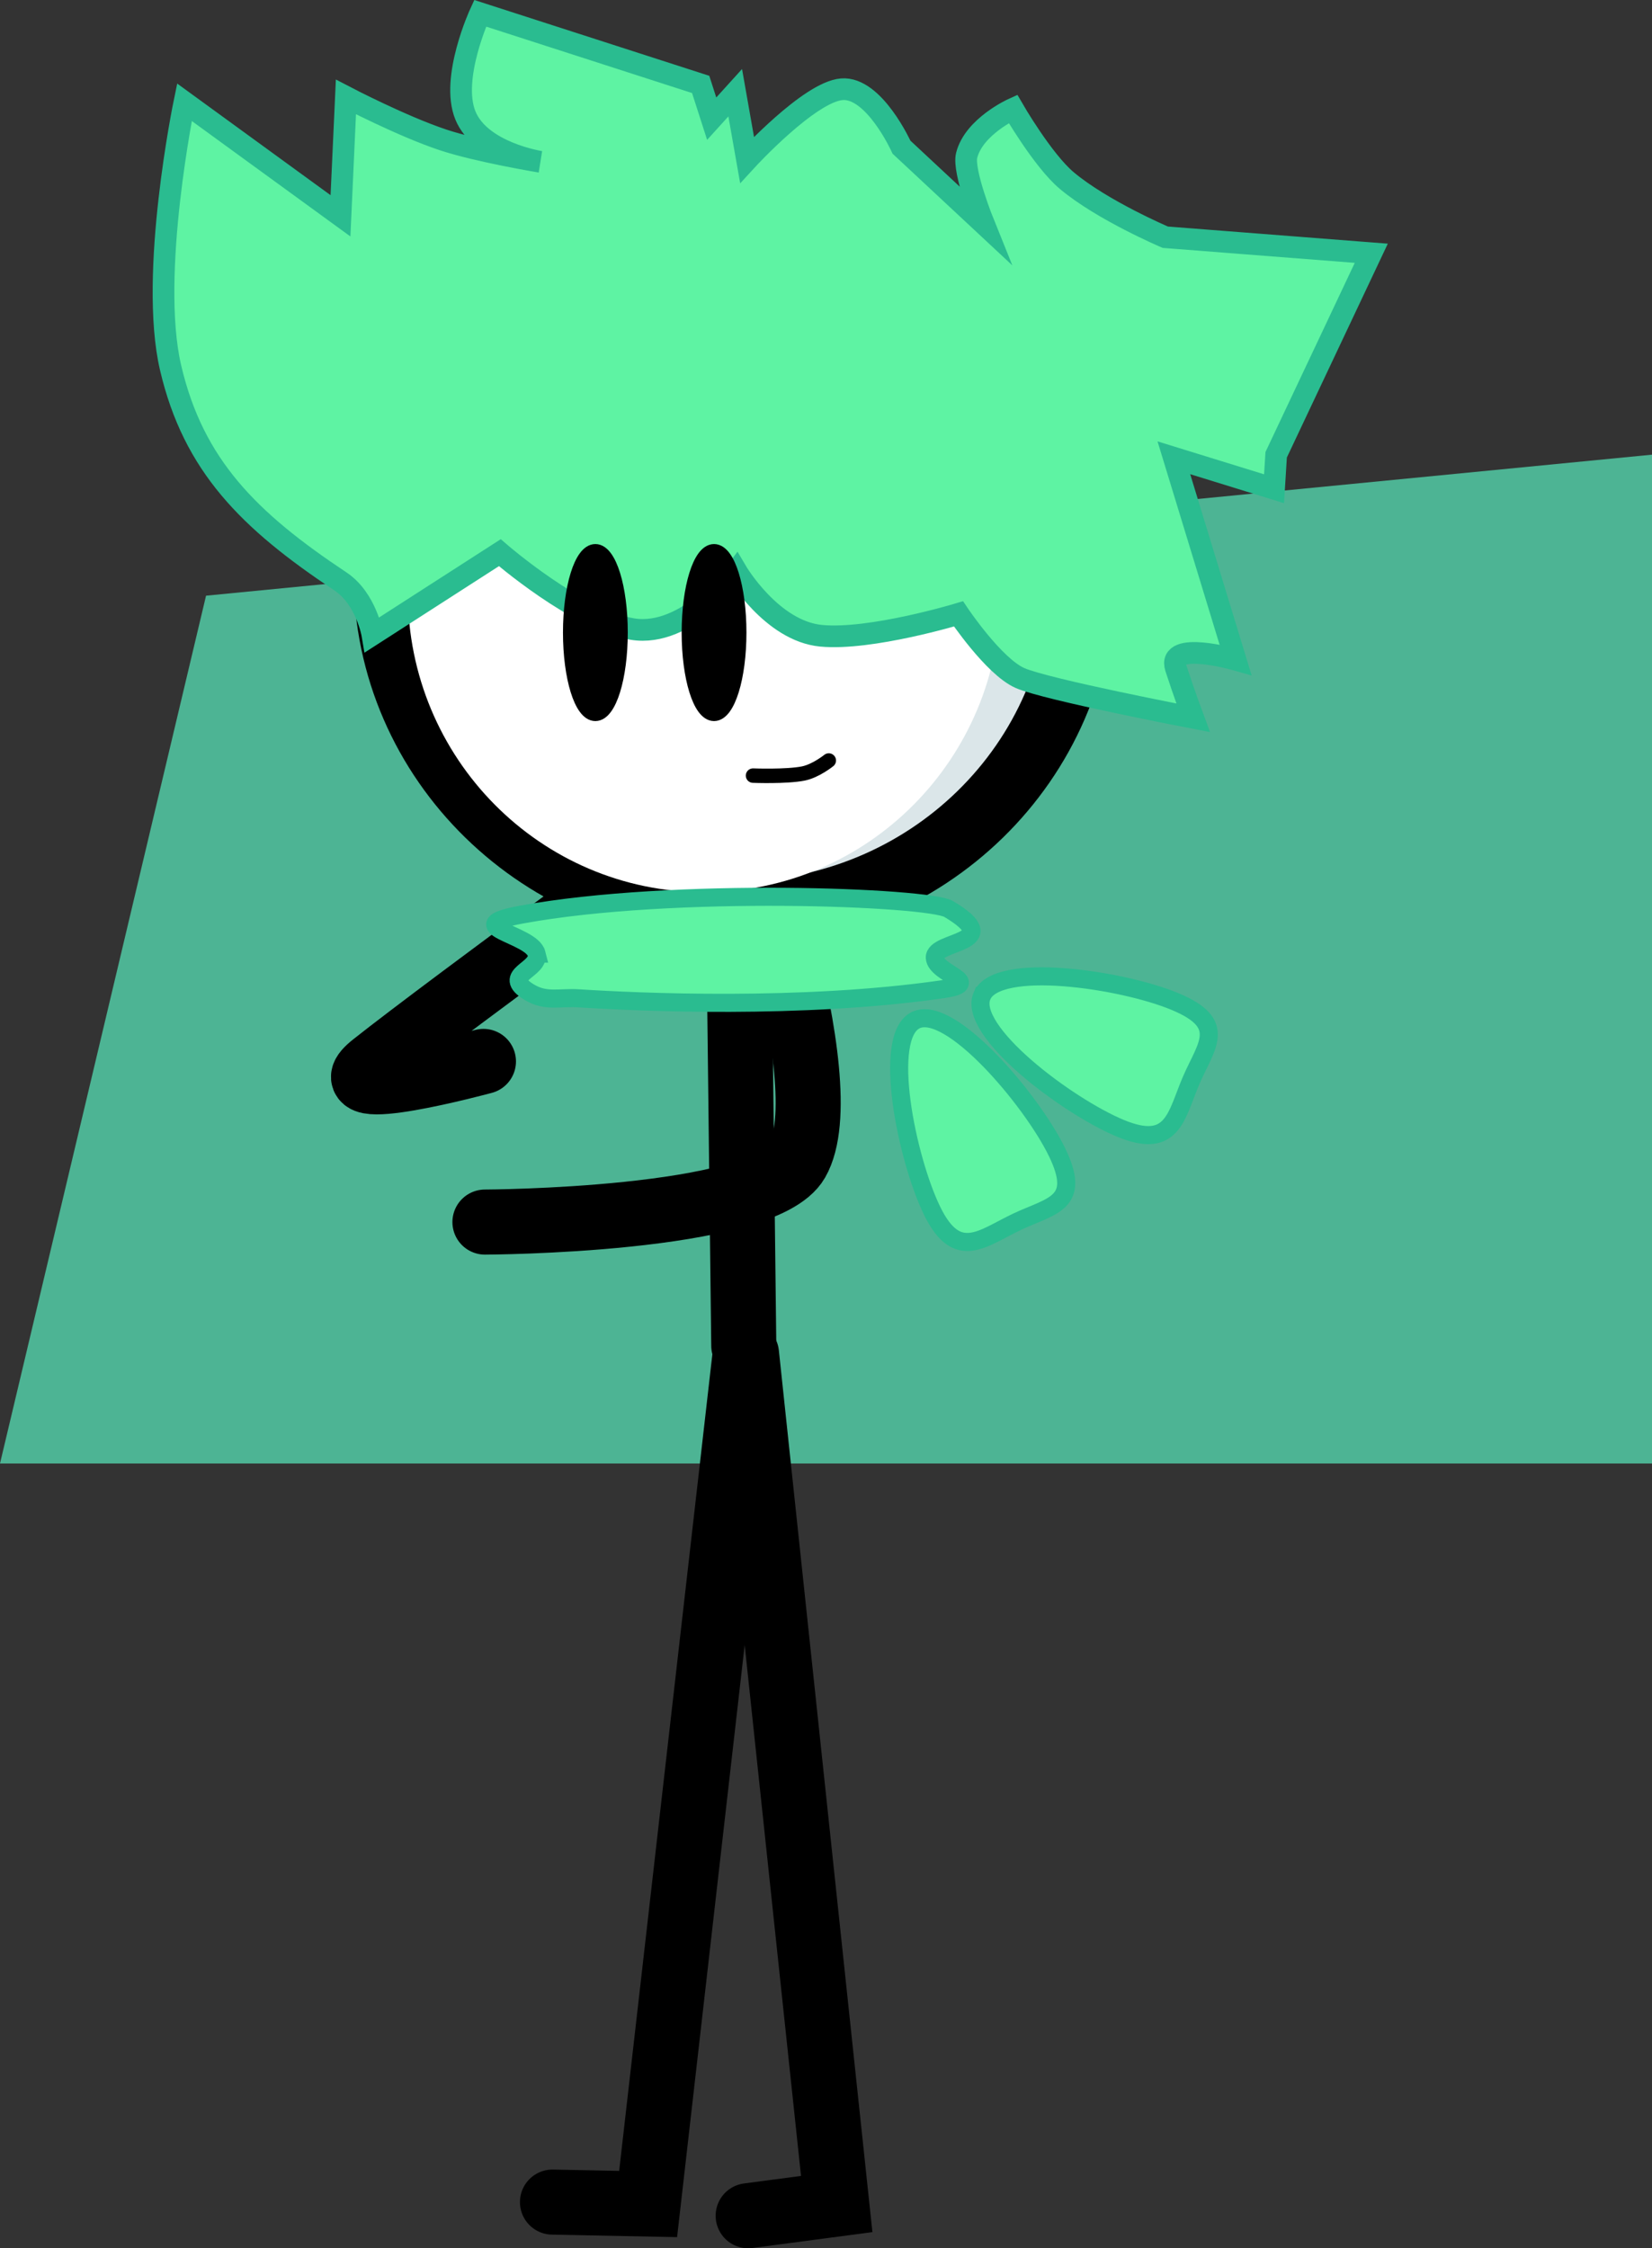 <svg version="1.1" xmlns="http://www.w3.org/2000/svg" xmlns:xlink="http://www.w3.org/1999/xlink" width="228.5" height="310.891" viewBox="0,0,228.5,310.891"><rect x="0" y="0" width="228.5" height="310.891" fill="#333333" stroke="none"/><g transform="translate(-272.25,-186.67)"><g data-paper-data="{&quot;isPaintingLayer&quot;:true}" fill-rule="nonzero" stroke-linejoin="miter" stroke-miterlimit="10" stroke-dasharray="" stroke-dashoffset="0" style="mix-blend-mode: normal"><path d="M272.25,389.041l28.5,-120l200,-19.5v139.5z" fill="#4db494" stroke="none" stroke-width="NaN" stroke-linecap="butt"/><path d="M339.327,355.658c0,0 38.393,-0.119 43.142,-8.389c6.322,-11.008 -8.56,-51.824 -8.56,-51.824" data-paper-data="{&quot;origRot&quot;:0,&quot;index&quot;:null}" fill="none" stroke="#000000" stroke-width="9" stroke-linecap="round"/><path d="M374.201,296.564c0,0 -39.97,29.147 -50.323,37.37c-6.951,5.521 15.239,-0.491 15.239,-0.491" data-paper-data="{&quot;origRot&quot;:0,&quot;index&quot;:null}" fill="none" stroke="#000000" stroke-width="9" stroke-linecap="round"/><path d="M374.179,292.116l0.948,80.64" data-paper-data="{&quot;origRot&quot;:0,&quot;index&quot;:null}" id="ID0.8172772801481187" fill="none" stroke="#000000" stroke-width="9" stroke-linecap="round"/><path d="M375.32,373.861l-13.423,117.578l-13.229,-0.265" data-paper-data="{&quot;origRot&quot;:0,&quot;index&quot;:null}" id="ID0.7014842056669295" fill="none" stroke="#000000" stroke-width="9" stroke-linecap="round"/><path d="M375.502,373.861l12.48,117.578l-12.246,1.622" data-paper-data="{&quot;origRot&quot;:0,&quot;index&quot;:null}" id="ID0.7014842056669295" fill="none" stroke="#000000" stroke-width="9" stroke-linecap="round"/><path d="M421.929,266.037c0,25.962 -21.551,47.008 -48.137,47.008c-26.585,0 -48.137,-21.046 -48.137,-47.008c0,-25.962 21.551,-47.008 48.137,-47.008c26.585,0 48.137,21.046 48.137,47.008z" data-paper-data="{&quot;index&quot;:null}" fill="#dbe6e9" stroke="#000000" stroke-width="9" stroke-linecap="butt"/><path d="M410.647,268.675c0,22.847 -18.352,41.367 -40.991,41.367c-22.639,0 -40.991,-18.521 -40.991,-41.367c0,-22.847 18.352,-41.367 40.991,-41.367c22.639,0 40.991,18.521 40.991,41.367z" data-paper-data="{&quot;index&quot;:null}" fill="#ffffff" stroke="none" stroke-width="0" stroke-linecap="butt"/><path d="M386.884,291.832c0,0 -1.793,1.451 -3.525,1.797c-2.357,0.47 -6.952,0.292 -6.952,0.292" data-paper-data="{&quot;index&quot;:null}" id="ID0.6053896984085441" fill="none" stroke="#000000" stroke-width="2" stroke-linecap="round"/><path d="M443.138,277.883c0,0 -9.509,-2.713 -8.258,1.14c1.151,3.546 2.403,6.903 2.403,6.903c0,0 -20.332,-3.896 -23.961,-5.503c-3.629,-1.607 -8.494,-8.866 -8.494,-8.866c0,0 -12.148,3.679 -19.003,3.027c-6.854,-0.652 -11.707,-8.911 -11.707,-8.911c0,0 -6.8,9.22 -14.382,7.988c-7.582,-1.232 -18.354,-10.564 -18.354,-10.564l-17.625,11.338c0,0 -0.84,-4.989 -4.433,-7.376c-12.63,-8.39 -20.323,-16.01 -23.482,-29.553c-3.014,-12.921 1.916,-36.7 1.916,-36.7l21.587,15.706l0.752,-16.432c0,0 7.753,4.04 13.414,5.927c4.835,1.612 13.481,3.038 13.481,3.038c0,0 -8.283,-1.268 -10.375,-6.425c-2.092,-5.157 2.045,-14.113 2.045,-14.113l30.503,9.838l1.524,4.736l3.253,-3.589l1.637,9.279c0,0 8.621,-9.392 13.099,-9.758c4.477,-0.366 8.266,8.011 8.266,8.011l11.399,10.628c0,0 -2.947,-7.281 -2.389,-9.496c1.01,-4.002 6.409,-6.435 6.409,-6.435c0,0 4.102,7.106 7.427,9.907c4.898,4.127 13.641,7.845 13.641,7.845l28.491,2.218l-13.157,27.864l-0.291,4.698l-13.859,-4.281z" data-paper-data="{&quot;index&quot;:null,&quot;origRot&quot;:0}" fill="#5ef3a3" stroke="#2abc90" stroke-width="3" stroke-linecap="butt"/><path d="M354.6,262.901c1.923,0 3.481,5.032 3.481,11.24c0,6.208 -1.559,11.24 -3.481,11.24c-1.923,0 -3.481,-5.032 -3.481,-11.24c0,-6.208 1.559,-11.24 3.481,-11.24z" data-paper-data="{&quot;index&quot;:null}" fill="#000000" stroke="#000000" stroke-width="2" stroke-linecap="butt"/><path d="M371.015,262.901c1.923,0 3.481,5.032 3.481,11.24c0,6.208 -1.559,11.24 -3.481,11.24c-1.923,0 -3.481,-5.032 -3.481,-11.24c0,-6.208 1.559,-11.24 3.481,-11.24z" data-paper-data="{&quot;index&quot;:null}" fill="#000000" stroke="#000000" stroke-width="2" stroke-linecap="butt"/><g data-paper-data="{&quot;index&quot;:null}" fill="#5ef3a3" stroke="#2abc90" stroke-width="2.5" stroke-linecap="butt"><path d="M346.463,318.537c-0.696,-2.745 -11.044,-3.748 -2.096,-5.395c20.983,-3.863 56.319,-2.434 59.104,-0.774c8.127,4.844 -2.045,4.288 -1.92,6.74c0.115,2.256 7.056,3.494 0.994,4.365c-19.427,2.792 -42.077,1.771 -50.209,1.247c-2.711,-0.175 -4.564,0.549 -6.888,-0.856c-4.025,-2.433 1.595,-3.035 1.014,-5.327z" data-paper-data="{&quot;origPos&quot;:null}"/><path d="M418.444,345.965c3.488,7.157 -0.732,7.396 -5.501,9.641c-4.769,2.245 -8.281,5.645 -11.769,-1.513c-3.488,-7.157 -7.005,-24.127 -2.237,-26.371c4.769,-2.245 16.018,11.086 19.507,18.243z" data-paper-data="{&quot;origPos&quot;:null,&quot;origRot&quot;:0,&quot;index&quot;:null}"/><path d="M408.079,324.374c2.094,-4.837 19.347,-2.275 26.696,0.788c7.349,3.063 4.341,6.033 2.248,10.87c-2.094,4.837 -2.48,9.71 -9.829,6.647c-7.349,-3.063 -21.208,-13.468 -19.115,-18.305z" data-paper-data="{&quot;origPos&quot;:null,&quot;origRot&quot;:0,&quot;index&quot;:null}"/></g></g></g></svg>
